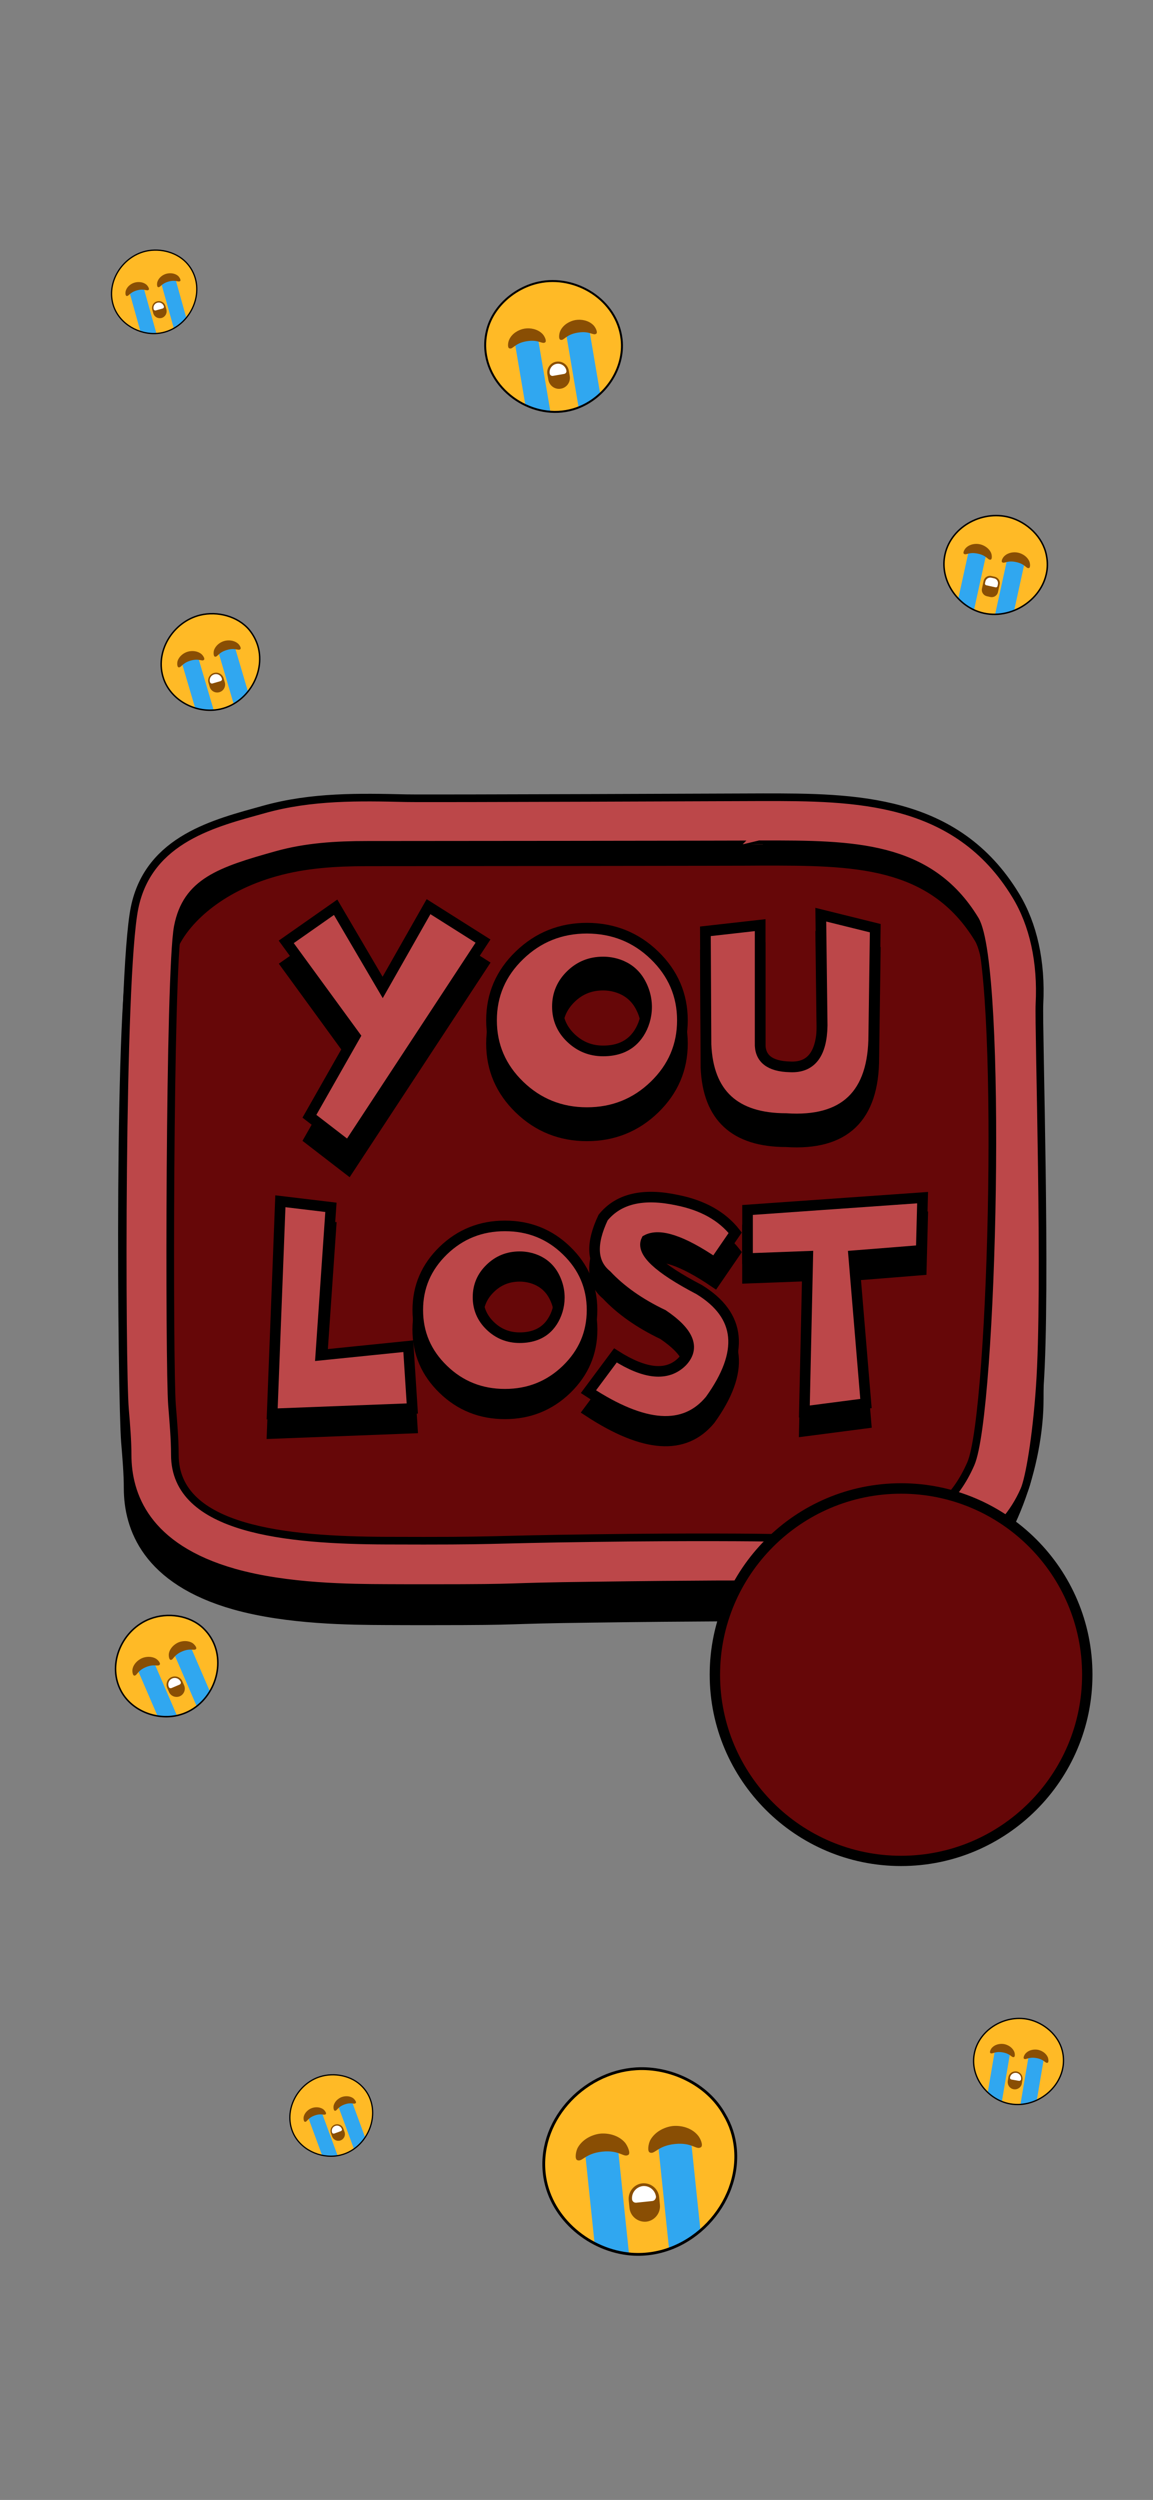 <?xml version="1.0" encoding="utf-8"?>
<!-- Generator: Adobe Illustrator 28.0.0, SVG Export Plug-In . SVG Version: 6.00 Build 0)  -->
<svg version="1.1" id="Layer_1" xmlns="http://www.w3.org/2000/svg" xmlns:xlink="http://www.w3.org/1999/xlink" x="0px" y="0px"
	 viewBox="0 0 1179 2556" style="enable-background:new 0 0 1179 2556;" xml:space="preserve">
<rect x="0" y="0" width="1179" height="2556" fill="#808080" stroke="none"/>
<style type="text/css">
	.st0{fill:#FFBA26;}
	.st1{fill:#894E04;}
	.st2{fill:#FFFFFF;}
	.st3{clip-path:url(#SVGID_00000084515904799742799510000004405406800678446772_);}
	.st4{fill:#30A7F0;}
	.st5{fill:none;stroke:#000000;stroke-width:1.333;stroke-miterlimit:10;}
	.st6{clip-path:url(#SVGID_00000116198721488687898950000003676905715645630130_);}
	.st7{fill:none;stroke:#000000;stroke-width:2.027;stroke-miterlimit:10;}
	.st8{clip-path:url(#SVGID_00000178890352439365459140000001639889091118144185_);}
	.st9{fill:none;stroke:#000000;stroke-width:1.483;stroke-miterlimit:10;}
	.st10{clip-path:url(#SVGID_00000181792408549145722800000002384496395006553015_);}
	.st11{fill:none;stroke:#000000;stroke-width:1.249;stroke-miterlimit:10;}
	.st12{clip-path:url(#SVGID_00000100373751323519921120000008508761349206257556_);}
	.st13{fill:none;stroke:#000000;stroke-width:1.532;stroke-miterlimit:10;}
	.st14{clip-path:url(#SVGID_00000133501068959256052000000013150691444266456222_);}
	.st15{fill:none;stroke:#000000;stroke-width:1.55;stroke-miterlimit:10;}
	.st16{clip-path:url(#SVGID_00000118380396609910873730000001492571043154238882_);}
	.st17{fill:none;stroke:#000000;stroke-width:2.862;stroke-miterlimit:10;}
	.st18{clip-path:url(#SVGID_00000111179968194771389820000003659712160874529727_);}
	.st19{fill:none;stroke:#000000;stroke-width:1.282;stroke-miterlimit:10;}
	.st20{stroke:#000000;stroke-width:7.798;stroke-miterlimit:10;}
	.st21{fill:#660708;}
	.st22{fill:#bc4749;stroke:#000000;stroke-width:7.798;stroke-miterlimit:10;}
	.st23{stroke:#000000;stroke-width:10.92;stroke-miterlimit:10;}
	.st24{fill:#bc4749;stroke:#000000;stroke-width:10.92;stroke-miterlimit:10;}
	.st25{fill:#660708;}
	.st26{fill:#bc4749;stroke:#000000;stroke-width:10.82;stroke-miterlimit:10;}
</style>
<g>
	<g>
		<path class="st0" d="M1086.9,2113.6c-4.5,26.4-34.5,45.3-61.2,35.5c-18.6-6.8-32.2-26.3-29.9-46.3c3-26.3,30.8-43.6,55.9-38.1
			c15.9,3.5,30.7,16.1,34.6,32.2C1087.7,2102.6,1087.8,2108.3,1086.9,2113.6z"/>
		<path class="st1" d="M1036.5,2136.1L1036.5,2136.1c-4-0.7-6.6-4.4-6-8.4l0.6-3.8c0.7-4,4.4-6.6,8.4-6l0,0c4,0.7,6.6,4.4,6,8.4
			l-0.6,3.8C1044.3,2134.1,1040.5,2136.8,1036.5,2136.1z"/>
		<path class="st2" d="M1041.9,2127.5l-7.6-1.3c-1-0.2-1.7-1.1-1.5-2.1l0,0c0.5-3.1,3.5-5.2,6.6-4.7l0,0c3.1,0.5,5.2,3.5,4.7,6.6
			l0,0C1043.9,2127,1042.9,2127.7,1041.9,2127.5z"/>
		<g>
			<g>
				<defs>
					<path id="SVGID_1_" d="M1086.9,2113.6c-4.5,26.4-34.5,45.3-61.2,35.5c-18.6-6.8-32.2-26.3-29.9-46.3
						c3-26.3,30.8-43.6,55.9-38.1c15.9,3.5,30.7,16.1,34.6,32.2C1087.7,2102.6,1087.8,2108.3,1086.9,2113.6z"/>
				</defs>
				<clipPath id="SVGID_00000145029346788394443530000010171077442123181227_">
					<use xlink:href="#SVGID_1_"  style="overflow:visible;"/>
				</clipPath>
				<g style="clip-path:url(#SVGID_00000145029346788394443530000010171077442123181227_);">
					
						<rect x="993.5" y="2115.3" transform="matrix(0.167 -0.986 0.986 0.167 -1243.132 2774.86)" class="st4" width="54.6" height="15.8"/>
					
						<rect x="1028" y="2121.2" transform="matrix(0.167 -0.986 0.986 0.167 -1220.219 2813.777)" class="st4" width="54.6" height="15.8"/>
					<g>
						<path class="st1" d="M1036.8,2103.2c-2.5,0.8-3.3-3.4-11.6-4.8c-8.2-1.4-10.5,2.2-12.5,0.7c-1.2-0.9,0.5-4.3,1.8-5.6
							c3.2-3.4,8.2-4.2,12.1-3.6c3.9,0.7,8.3,3.2,10.3,7.4C1037.8,2099,1038.2,2102.8,1036.8,2103.2z"/>
					</g>
					<g>
						<path class="st1" d="M1071.2,2109c-2.5,0.8-3.3-3.4-11.6-4.8c-8.3-1.4-10.5,2.2-12.5,0.7c-1.2-0.9,0.5-4.3,1.8-5.6
							c3.2-3.4,8.2-4.2,12.1-3.6c3.9,0.7,8.3,3.2,10.3,7.4C1072.1,2104.9,1072.6,2108.6,1071.2,2109z"/>
					</g>
				</g>
			</g>
		</g>
		<path class="st5" d="M1086.9,2113.6c-4.5,26.4-34.5,45.3-61.2,35.5c-18.6-6.8-32.2-26.3-29.9-46.3c3-26.3,30.8-43.6,55.9-38.1
			c15.9,3.5,30.7,16.1,34.6,32.2C1087.7,2102.6,1087.8,2108.3,1086.9,2113.6z"/>
	</g>
	<g>
		<path class="st0" d="M497,363.2c6.8,40.1,52.5,68.8,93.1,54c28.2-10.3,49-40,45.5-70.4c-4.6-40-46.8-66.3-85-57.9
			c-24.2,5.3-46.6,24.4-52.6,48.9C495.8,346.5,495.6,355.1,497,363.2z"/>
		<path class="st1" d="M573.5,397.4L573.5,397.4c6-1,10.1-6.7,9.1-12.8l-1-5.7c-1-6-6.7-10.1-12.8-9.1l0,0c-6,1-10.1,6.7-9.1,12.8
			l1,5.7C561.8,394.4,567.5,398.5,573.5,397.4z"/>
		<path class="st2" d="M565.4,384.3l11.5-2c1.5-0.3,2.6-1.7,2.3-3.2l0,0c-0.8-4.7-5.3-7.9-10-7.1l0,0c-4.7,0.8-7.9,5.3-7.1,10l0,0
			C562.4,383.5,563.8,384.6,565.4,384.3z"/>
		<g>
			<g>
				<defs>
					<path id="SVGID_00000163038375336739027770000007344474929104307381_" d="M497,363.2c6.8,40.1,52.5,68.8,93.1,54
						c28.2-10.3,49-40,45.5-70.4c-4.6-40-46.8-66.3-85-57.9c-24.2,5.3-46.6,24.4-52.6,48.9C495.8,346.5,495.6,355.1,497,363.2z"/>
				</defs>
				<clipPath id="SVGID_00000124844504304380359000000002725891243693364353_">
					<use xlink:href="#SVGID_00000163038375336739027770000007344474929104307381_"  style="overflow:visible;"/>
				</clipPath>
				<g style="clip-path:url(#SVGID_00000124844504304380359000000002725891243693364353_);">
					
						<rect x="585.3" y="336.4" transform="matrix(0.986 -0.167 0.167 0.986 -54.762 105.132)" class="st4" width="24.1" height="83.1"/>
					
						<rect x="532.8" y="345.3" transform="matrix(0.986 -0.167 0.167 0.986 -56.984 96.488)" class="st4" width="24.1" height="83.1"/>
					<g>
						<path class="st1" d="M573.1,347.4c3.8,1.2,5-5.2,17.6-7.3c12.5-2.1,15.9,3.4,19,1.1c1.8-1.4-0.8-6.5-2.7-8.5
							c-4.9-5.1-12.5-6.5-18.5-5.5c-5.9,1-12.7,4.8-15.6,11.2C571.7,341,570.9,346.7,573.1,347.4z"/>
					</g>
					<g>
						<path class="st1" d="M520.9,356.2c3.8,1.2,5-5.2,17.6-7.3c12.5-2.1,15.9,3.4,19,1.1c1.8-1.4-0.8-6.5-2.7-8.5
							c-4.9-5.1-12.5-6.5-18.5-5.5c-5.9,1-12.7,4.8-15.6,11.2C519.4,349.9,518.7,355.6,520.9,356.2z"/>
					</g>
				</g>
			</g>
		</g>
		<path class="st7" d="M497,363.2c6.8,40.1,52.5,68.8,93.1,54c28.2-10.3,49-40,45.5-70.4c-4.6-40-46.8-66.3-85-57.9
			c-24.2,5.3-46.6,24.4-52.6,48.9C495.8,346.5,495.6,355.1,497,363.2z"/>
	</g>
	<g>
		<path class="st0" d="M263.7,660.5c8.4,28.6-12.4,62.1-43.8,65.4c-21.9,2.3-45-10.5-52.5-31.6c-9.8-27.8,9.4-58.6,37.3-65.4
			c17.6-4.3,38.5,1.1,50.3,15.2C259.1,649.2,262,654.8,263.7,660.5z"/>
		<path class="st1" d="M224.4,707.7L224.4,707.7c-4.3,1.3-8.8-1.2-10-5.5l-1.2-4.1c-1.3-4.3,1.2-8.8,5.5-10l0,0
			c4.3-1.3,8.8,1.2,10,5.5l1.2,4.1C231.1,701.9,228.7,706.4,224.4,707.7z"/>
		<path class="st2" d="M225.5,696.4l-8.2,2.4c-1.1,0.3-2.2-0.3-2.6-1.4l0,0c-1-3.4,0.9-6.9,4.3-7.9l0,0c3.4-1,6.9,0.9,7.9,4.3l0,0
			C227.3,694.9,226.6,696.1,225.5,696.4z"/>
		<g>
			<g>
				<defs>
					<path id="SVGID_00000176029088076111386570000011064844061559151549_" d="M263.7,660.5c8.4,28.6-12.4,62.1-43.8,65.4
						c-21.9,2.3-45-10.5-52.5-31.6c-9.8-27.8,9.4-58.6,37.3-65.4c17.6-4.3,38.5,1.1,50.3,15.2C259.1,649.2,262,654.8,263.7,660.5z"
						/>
				</defs>
				<clipPath id="SVGID_00000128472149932170481870000015433478892322203305_">
					<use xlink:href="#SVGID_00000176029088076111386570000011064844061559151549_"  style="overflow:visible;"/>
				</clipPath>
				<g style="clip-path:url(#SVGID_00000128472149932170481870000015433478892322203305_);">
					
						<rect x="193.7" y="672.1" transform="matrix(0.959 -0.283 0.283 0.959 -190.604 86.079)" class="st4" width="17.6" height="60.8"/>
					
						<rect x="231.1" y="661.2" transform="matrix(0.959 -0.283 0.283 0.959 -185.967 96.192)" class="st4" width="17.6" height="60.8"/>
					<g>
						<path class="st1" d="M208.6,674.6c-2.1,2-5-1.8-13.9,0.9s-9.3,7.3-12.1,6.8c-1.6-0.3-1.6-4.5-1-6.5c1.6-4.9,6.2-8.3,10.4-9.5
							c4.2-1.2,9.9-0.9,13.9,2.4C207.5,670,209.8,673.5,208.6,674.6z"/>
					</g>
					<g>
						<path class="st1" d="M245.8,663.7c-2.1,2-5-1.8-13.9,0.9c-8.9,2.6-9.3,7.3-12.1,6.8c-1.6-0.3-1.6-4.5-1-6.5
							c1.6-4.9,6.2-8.3,10.4-9.5c4.2-1.2,9.9-0.9,13.9,2.4C244.7,659,247,662.5,245.8,663.7z"/>
					</g>
				</g>
			</g>
		</g>
		<path class="st9" d="M263.7,660.5c8.4,28.6-12.4,62.1-43.8,65.4c-21.9,2.3-45-10.5-52.5-31.6c-9.8-27.8,9.4-58.6,37.3-65.4
			c17.6-4.3,38.5,1.1,50.3,15.2C259.1,649.2,262,654.8,263.7,660.5z"/>
	</g>
	<g>
		<path class="st0" d="M378.7,2146.6c8.6,23.5-7,52.9-33.3,57.4c-18.3,3.1-38.4-6.4-45.9-23.7c-9.8-22.8,4.7-49.8,27.7-57
			c14.5-4.6,32.4-1.2,43.1,10C374.3,2137.4,377,2141.9,378.7,2146.6z"/>
		<path class="st1" d="M348.3,2188.4L348.3,2188.4c-3.5,1.3-7.4-0.5-8.7-4l-1.2-3.4c-1.3-3.5,0.5-7.4,4-8.7l0,0
			c3.5-1.3,7.4,0.5,8.7,4l1.2,3.4C353.6,2183.2,351.8,2187.1,348.3,2188.4z"/>
		<path class="st2" d="M348.6,2178.9l-6.8,2.5c-0.9,0.3-1.9-0.1-2.2-1l0,0c-1-2.8,0.4-5.8,3.2-6.8l0,0c2.8-1,5.8,0.4,6.8,3.2l0,0
			C350,2177.5,349.5,2178.5,348.6,2178.9z"/>
		<g>
			<g>
				<defs>
					<path id="SVGID_00000068670865761736716630000000760780907731714695_" d="M378.7,2146.6c8.6,23.5-7,52.9-33.3,57.4
						c-18.3,3.1-38.4-6.4-45.9-23.7c-9.8-22.8,4.7-49.8,27.7-57c14.5-4.6,32.4-1.2,43.1,10C374.3,2137.4,377,2141.9,378.7,2146.6z"
						/>
				</defs>
				<clipPath id="SVGID_00000137115435479008772240000013489785729917915058_">
					<use xlink:href="#SVGID_00000068670865761736716630000000760780907731714695_"  style="overflow:visible;"/>
				</clipPath>
				<g style="clip-path:url(#SVGID_00000137115435479008772240000013489785729917915058_);">
					
						<rect x="322.2" y="2159.6" transform="matrix(0.939 -0.345 0.345 0.939 -732.786 247.394)" class="st4" width="14.8" height="51.2"/>
					
						<rect x="353" y="2148.3" transform="matrix(0.939 -0.345 0.345 0.939 -727.004 257.316)" class="st4" width="14.8" height="51.2"/>
					<g>
						<path class="st1" d="M333.2,2161.5c-1.7,1.8-4.3-1.2-11.6,1.5c-7.3,2.7-7.5,6.7-9.8,6.4c-1.4-0.2-1.6-3.7-1.2-5.4
							c1.1-4.2,4.7-7.3,8.2-8.6s8.3-1.3,11.8,1.2C332,2157.7,334.1,2160.5,333.2,2161.5z"/>
					</g>
					<g>
						<path class="st1" d="M363.8,2150.2c-1.7,1.8-4.3-1.2-11.6,1.5c-7.3,2.7-7.5,6.7-9.8,6.4c-1.4-0.2-1.6-3.7-1.2-5.4
							c1.1-4.2,4.7-7.3,8.2-8.6c3.5-1.3,8.3-1.3,11.8,1.2C362.6,2146.4,364.8,2149.2,363.8,2150.2z"/>
					</g>
				</g>
			</g>
		</g>
		<path class="st11" d="M378.7,2146.6c8.6,23.5-7,52.9-33.3,57.4c-18.3,3.1-38.4-6.4-45.9-23.7c-9.8-22.8,4.7-49.8,27.7-57
			c14.5-4.6,32.4-1.2,43.1,10C374.3,2137.4,377,2141.9,378.7,2146.6z"/>
	</g>
	<g>
		<path class="st0" d="M1069.9,586.9c-6.6,30-42.2,50-72.3,37.4c-21-8.8-35.5-32-31.8-54.8c4.9-30.1,37.7-48.3,66.3-40.6
			c18.1,4.9,34.3,20.1,37.9,38.8C1071.4,574.4,1071.3,580.9,1069.9,586.9z"/>
		<path class="st1" d="M1012.7,610.4l-3.6-0.8c-3.5-0.8-5.8-4.3-5-7.8l1.7-7.9c0.8-3.5,4.3-5.8,7.8-5l3.6,0.8c3.5,0.8,5.8,4.3,5,7.8
			l-1.7,7.9C1019.7,608.9,1016.2,611.2,1012.7,610.4z"/>
		<path class="st2" d="M1018,600.5l-9.5-2.1c-0.9-0.2-1.5-1.1-1.3-2l0.4-1.8c0.6-2.8,3.3-4.5,6.1-3.9l2.8,0.6
			c2.8,0.6,4.5,3.3,3.9,6.1l-0.4,1.8C1019.8,600.1,1018.9,600.7,1018,600.5z"/>
		<g>
			<g>
				<defs>
					<path id="SVGID_00000039825902871950462480000016398406197896626085_" d="M1069.9,586.9c-6.6,30-42.2,50-72.3,37.4
						c-21-8.8-35.5-32-31.8-54.8c4.9-30.1,37.7-48.3,66.3-40.6c18.1,4.9,34.3,20.1,37.9,38.8
						C1071.4,574.4,1071.3,580.9,1069.9,586.9z"/>
				</defs>
				<clipPath id="SVGID_00000098940816321848606800000015488056486696246156_">
					<use xlink:href="#SVGID_00000039825902871950462480000016398406197896626085_"  style="overflow:visible;"/>
				</clipPath>
				<g style="clip-path:url(#SVGID_00000098940816321848606800000015488056486696246156_);">
					
						<rect x="962.1" y="585.3" transform="matrix(0.214 -0.977 0.977 0.214 199.849 1437.327)" class="st4" width="62.8" height="18.2"/>
					
						<rect x="1001.5" y="593.9" transform="matrix(0.214 -0.977 0.977 0.214 222.323 1482.474)" class="st4" width="62.8" height="18.2"/>
					<g>
						<path class="st1" d="M1013,572.2c-2.9,0.7-3.6-4.1-13-6.1c-9.4-2.1-12.1,2-14.4,0.1c-1.3-1.1,0.8-4.9,2.4-6.3
							c3.9-3.7,9.7-4.4,14.1-3.4c4.4,1,9.4,4.1,11.4,9C1014.3,567.5,1014.7,571.8,1013,572.2z"/>
					</g>
					<g>
						<path class="st1" d="M1052.1,580.8c-2.9,0.7-3.6-4.1-13-6.1c-9.4-2.1-12.1,2-14.4,0.1c-1.3-1.1,0.8-4.9,2.4-6.3
							c3.9-3.7,9.7-4.4,14.1-3.4c4.4,1,9.4,4.1,11.4,9C1053.4,576.1,1053.8,580.4,1052.1,580.8z"/>
					</g>
				</g>
			</g>
		</g>
		<path class="st13" d="M1069.9,586.9c-6.6,30-42.2,50-72.3,37.4c-21-8.8-35.5-32-31.8-54.8c4.9-30.1,37.7-48.3,66.3-40.6
			c18.1,4.9,34.3,20.1,37.9,38.8C1071.4,574.4,1071.3,580.9,1069.9,586.9z"/>
	</g>
	<g>
		<path class="st0" d="M218.8,1680.5c12.3,28.6-5.1,66-37.3,73.4c-22.4,5.1-48.1-5.3-58.4-26.3c-13.7-27.6,2.5-62,30.5-72.5
			c17.7-6.7,40.1-3.7,54.1,9.5C212.6,1669.3,216.3,1674.7,218.8,1680.5z"/>
		<path class="st1" d="M183.9,1734.3L183.9,1734.3c-4.3,1.8-9.3-0.1-11.1-4.4l-1.8-4.1c-1.8-4.3,0.1-9.3,4.4-11.1l0,0
			c4.3-1.8,9.3,0.1,11.1,4.4l1.8,4.1C190.1,1727.4,188.2,1732.4,183.9,1734.3z"/>
		<path class="st2" d="M183.6,1722.4l-8.2,3.5c-1.1,0.5-2.4,0-2.8-1.1l0,0c-1.4-3.4,0.1-7.2,3.5-8.7l0,0c3.4-1.4,7.2,0.1,8.7,3.5
			l0,0C185.2,1720.7,184.7,1722,183.6,1722.4z"/>
		<g>
			<g>
				<defs>
					<path id="SVGID_00000022525749221958034490000012725175684987147411_" d="M218.8,1680.5c12.3,28.6-5.1,66-37.3,73.4
						c-22.4,5.1-48.1-5.3-58.4-26.3c-13.7-27.6,2.5-62,30.5-72.5c17.7-6.7,40.1-3.7,54.1,9.5
						C212.6,1669.3,216.3,1674.7,218.8,1680.5z"/>
				</defs>
				<clipPath id="SVGID_00000014618243427961613110000007367574173820342463_">
					<use xlink:href="#SVGID_00000022525749221958034490000012725175684987147411_"  style="overflow:visible;"/>
				</clipPath>
				<g style="clip-path:url(#SVGID_00000014618243427961613110000007367574173820342463_);">
					
						<rect x="151.1" y="1699.8" transform="matrix(0.918 -0.396 0.396 0.918 -671.955 204.692)" class="st4" width="18.4" height="63.5"/>
					
						<rect x="188.5" y="1683.7" transform="matrix(0.918 -0.396 0.396 0.918 -662.532 218.174)" class="st4" width="18.4" height="63.5"/>
					<g>
						<path class="st1" d="M163.3,1702c-1.9,2.3-5.4-1.2-14.3,2.6c-8.9,3.8-8.8,8.8-11.7,8.6c-1.7-0.1-2.2-4.5-1.8-6.6
							c1-5.3,5.4-9.3,9.6-11.2c4.2-1.8,10.1-2.2,14.7,0.7C161.6,1697.3,164.5,1700.6,163.3,1702z"/>
					</g>
					<g>
						<path class="st1" d="M200.5,1685.9c-1.9,2.3-5.4-1.2-14.3,2.6c-8.9,3.8-8.8,8.8-11.7,8.6c-1.7-0.1-2.2-4.5-1.8-6.6
							c1-5.3,5.4-9.3,9.6-11.2c4.2-1.8,10.1-2.2,14.7,0.7C198.8,1681.3,201.6,1684.6,200.5,1685.9z"/>
					</g>
				</g>
			</g>
		</g>
		<path class="st15" d="M218.8,1680.5c12.3,28.6-5.1,66-37.3,73.4c-22.4,5.1-48.1-5.3-58.4-26.3c-13.7-27.6,2.5-62,30.5-72.5
			c17.7-6.7,40.1-3.7,54.1,9.5C212.6,1669.3,216.3,1674.7,218.8,1680.5z"/>
	</g>
	<g>
		<path class="st0" d="M751.9,2195.8c6,57.1-45.3,113.4-106.2,108.9c-42.4-3.3-81.7-35.8-88.6-78.4c-8.9-56.1,38.5-107.8,93.5-111.1
			c35-2.1,72.6,15.5,90,46.6C747.2,2172.8,750.7,2184.4,751.9,2195.8z"/>
		<path class="st1" d="M660.9,2271.5L660.9,2271.5c-8.5,0.8-16.3-5.4-17.2-13.9l-0.8-8.1c-0.8-8.5,5.4-16.3,13.9-17.2l0,0
			c8.5-0.8,16.3,5.4,17.2,13.9l0.8,8.1C675.6,2262.8,669.4,2270.5,660.9,2271.5z"/>
		<path class="st2" d="M666.9,2250.4l-16.3,1.7c-2.3,0.2-4.1-1.4-4.3-3.5l0,0c-0.6-6.6,4.1-12.6,11-13.5l0,0
			c6.6-0.6,12.6,4.1,13.5,11l0,0C670.6,2248.3,669.2,2250.2,666.9,2250.4z"/>
		<g>
			<g>
				<defs>
					<path id="SVGID_00000162342378422174972350000003891151217442216084_" d="M751.9,2195.8c6,57.1-45.3,113.4-106.2,108.9
						c-42.4-3.3-81.7-35.8-88.6-78.4c-8.9-56.1,38.5-107.8,93.5-111.1c35-2.1,72.6,15.5,90,46.6
						C747.2,2172.8,750.7,2184.4,751.9,2195.8z"/>
				</defs>
				<clipPath id="SVGID_00000177470991898020284550000015967843811910759096_">
					<use xlink:href="#SVGID_00000162342378422174972350000003891151217442216084_"  style="overflow:visible;"/>
				</clipPath>
				<g style="clip-path:url(#SVGID_00000177470991898020284550000015967843811910759096_);">
					
						<rect x="604" y="2195.4" transform="matrix(0.995 -0.104 0.104 0.995 -231.267 76.886)" class="st4" width="33.9" height="117.3"/>
					
						<rect x="678.7" y="2187.5" transform="matrix(0.995 -0.104 0.104 0.995 -230.043 84.62)" class="st4" width="33.9" height="117.3"/>
					<g>
						<path class="st1" d="M642.5,2203.2c-4.8,3.1-8.9-5.2-26.7-3.3c-17.8,1.9-20.3,10.8-25.5,8.7c-2.9-1.2-1.4-9.1,0.4-12.6
							c4.8-8.7,14.5-13.5,23-14.5c8.5-0.8,19,1.7,25.5,9.3C641.8,2194.1,645.1,2201.6,642.5,2203.2z"/>
					</g>
					<g>
						<path class="st1" d="M716.7,2195.4c-4.8,3.1-8.9-5.2-26.7-3.3c-17.8,1.9-20.3,10.8-25.5,8.7c-2.9-1.2-1.4-9.1,0.4-12.6
							c4.8-8.7,14.5-13.5,23-14.5c8.5-0.8,19,1.7,25.5,9.3C716.3,2186.2,719.4,2193.7,716.7,2195.4z"/>
					</g>
				</g>
			</g>
		</g>
		<path class="st17" d="M751.9,2195.8c6,57.1-45.3,113.4-106.2,108.9c-42.4-3.3-81.7-35.8-88.6-78.4
			c-8.9-56.1,38.5-107.8,93.5-111.1c35-2.1,72.6,15.5,90,46.6C747.2,2172.8,750.7,2184.4,751.9,2195.8z"/>
	</g>
	<g>
		<path class="st0" d="M199.8,284.9c6.9,24.8-11.5,53.5-38.7,56c-18.9,1.7-38.8-9.7-45-28c-8.1-24.1,8.9-50.5,33-56.1
			c15.3-3.5,33.3,1.4,43.3,13.8C196,275,198.4,279.9,199.8,284.9z"/>
		<path class="st1" d="M165.3,325.1L165.3,325.1c-3.7,1-7.6-1.1-8.6-4.9l-1-3.5c-1-3.7,1.1-7.6,4.9-8.6l0,0c3.7-1,7.6,1.1,8.6,4.9
			l1,3.5C171.1,320.2,169,324,165.3,325.1z"/>
		<path class="st2" d="M166.4,315.4l-7.1,2c-0.9,0.3-1.9-0.3-2.2-1.2l0,0c-0.8-2.9,0.9-5.9,3.8-6.7l0,0c2.9-0.8,5.9,0.9,6.7,3.8l0,0
			C167.9,314.1,167.3,315.1,166.4,315.4z"/>
		<g>
			<g>
				<defs>
					<path id="SVGID_00000064314664210287724920000011996956646499149487_" d="M199.8,284.9c6.9,24.8-11.5,53.5-38.7,56
						c-18.9,1.7-38.8-9.7-45-28c-8.1-24.1,8.9-50.5,33-56.1c15.3-3.5,33.3,1.4,43.3,13.8C196,275,198.4,279.9,199.8,284.9z"/>
				</defs>
				<clipPath id="SVGID_00000080886464450645670640000006168478875025067400_">
					<use xlink:href="#SVGID_00000064314664210287724920000011996956646499149487_"  style="overflow:visible;"/>
				</clipPath>
				<g style="clip-path:url(#SVGID_00000080886464450645670640000006168478875025067400_);">
					
						<rect x="138.7" y="294" transform="matrix(0.963 -0.269 0.269 0.963 -80.76 51.16)" class="st4" width="15.2" height="52.5"/>
					
						<rect x="171.2" y="285" transform="matrix(0.963 -0.269 0.269 0.963 -77.134 59.573)" class="st4" width="15.2" height="52.5"/>
					<g>
						<path class="st1" d="M152,296.3c-1.8,1.7-4.3-1.6-12,0.6c-7.7,2.2-8.2,6.2-10.6,5.7c-1.4-0.3-1.3-3.9-0.7-5.6
							c1.4-4.2,5.4-7.1,9.1-8.1s8.6-0.7,12,2.2C151.1,292.3,153.1,295.4,152,296.3z"/>
					</g>
					<g>
						<path class="st1" d="M184.3,287.3c-1.8,1.7-4.3-1.6-12,0.6c-7.7,2.2-8.2,6.2-10.6,5.7c-1.4-0.3-1.3-3.9-0.7-5.6
							c1.4-4.2,5.4-7.1,9.1-8.1s8.6-0.7,12,2.2C183.4,283.3,185.3,286.4,184.3,287.3z"/>
					</g>
				</g>
			</g>
		</g>
		<path class="st19" d="M199.8,284.9c6.9,24.8-11.5,53.5-38.7,56c-18.9,1.7-38.8-9.7-45-28c-8.1-24.1,8.9-50.5,33-56.1
			c15.3-3.5,33.3,1.4,43.3,13.8C196,275,198.4,279.9,199.8,284.9z"/>
	</g>
	<g>
		<g>
			<g>
				<g>
					<path class="st20" d="M439.5,1657.7c-15.1,0-30.1,0-45.1-0.1c-35-0.2-100.1-0.4-154.8-15.8c-90.2-25.5-109.1-79.5-109.1-120.3
						c0-14.2-1.3-30-2.7-46.8c-3.6-42.8-7.6-473.1,9.8-512.5c23.4-53.5,83.7-87,132.3-100.6c48.9-13.7,98-12.6,145.5-11.5
						c22.8,0.5,37.2-2.5,93.5-2.3c22.7,0.1,46.3,0.2,69.4,0.1c117-0.6,66.2,1.2,181.3,1.2h20.7c92.6,0,197.5,0.1,258.3,100.4
						c18.1,29.7,26.5,449.9,24.3,492.8c-1.8,35.7-10.9,74.1-25.7,107.9c-21.7,49.8-58,81-110.7,95.4l0,0
						c-43.4,11.9-91,9.7-137.1,8.4c-14.2-0.4-79.7-0.3-181.4,1.1C505.6,1656.3,544.5,1657.7,439.5,1657.7z M375.2,897.8
						c-31.8,0-62.5,1.9-92.4,10.3c-57.9,16.2-90.5,49.7-101,73.5c-12.3,28.2-9,450.3-5.9,489.1c1.4,17.8,2.9,34.6,2.9,50.7
						c0,77.1,115.3,87.4,215.7,87.8c119.3,0.5,95.9-1.1,212.7-2.6c101.9-1.4,37.5-1.9,141.5-1.9c13.8,0,28.2,1.3,42,1.6
						c42.5,1.2,86.6,2.4,123-7.6c38.2-10.4,63.3-32.1,79-68.1c23-52.6,33.3-508.7,4.4-556.3c-46.8-77.1-125.7-77.1-217-77.1h-20.7
						c-115,0-64.2-1.8-181-1.2c-23.3,0.1-46.9,0-69.8-0.1c-55.8-0.2-71.8,2.9-94.5,2.3C400.9,898.1,388,897.8,375.2,897.8z"/>
				</g>
				<g>
					<path d="M375.2,863.8c-31.8,0-62.5,1.9-92.4,10.3c-57.9,16.2-90.5,49.7-101,73.5c-12.3,28.2-9,450.3-5.9,489.1
						c1.4,17.8,2.9,34.6,2.9,50.7c0,77.1,115.3,87.4,215.7,87.8c119.3,0.5,95.9-1.1,212.7-2.6c101.9-1.4,37.5-1.9,141.5-1.9
						c13.8,0,28.2,1.3,42,1.6c42.5,1.2,86.6,2.4,123-7.6c38.2-10.4,63.3-32.1,79-68.1c23-52.6,33.3-508.7,4.4-556.3
						c-46.8-77.1-125.7-77.1-217-77.1h-20.7c-115,0-64.2-1.8-181-1.2c-23.3,0.1-46.9,0-69.8-0.1c-55.8-0.2-71.8,2.9-94.5,2.3
						C400.9,864.1,388,863.8,375.2,863.8z"/>
				</g>
				<g>
					<path class="st21" d="M375.2,885.6c-31.8,0-62.5,1.9-92.4,10.3c-57.9,16.2-90.5,49.7-101,73.5c-12.3,28.2-9,450.3-5.9,489.1
						c1.4,17.8,2.9,34.6,2.9,50.7c0,77.1,115.3,87.4,215.7,87.8c119.3,0.5,250.2-4.5,354.1-4.5c13.8,0,28.2,1.3,42,1.6
						c42.5,1.2,86.6,2.4,123-7.6c38.2-10.4,63.3-32.1,79-68.1c23-52.6,33.3-508.7,4.4-556.3c-46.8-77.1-125.7-77.1-217-77.1
						C780.1,885.3,388,885.6,375.2,885.6z"/>
				</g>
				<g>
					<path class="st22" d="M439.5,1623.7c-15.1,0-30.1,0-45.1-0.1c-35-0.2-100.1-0.4-154.8-15.8c-90.2-25.5-109.1-79.5-109.1-120.3
						c0-14.2-1.3-30-2.7-46.8c-3.6-42.8-4.7-441.5,9.8-512.5s83.7-87,132.3-100.6c48.9-13.7,98-12.6,145.5-11.5
						c22.8,0.5,364.9-1,364.9-1c92.6,0,197.5,0.1,258.3,100.4c18.1,29.7,26.5,68.1,24.3,110.9c-1.2,23.6,7.5,290,0.3,391.8
						c-3.6,52.2-10.8,93.5-15.8,105c-21.7,49.8-68.3,74-121,88.4l0,0c-43.4,11.9-91,9.7-137.1,8.4c-14.2-0.4-79.7-0.3-181.4,1.1
						C505.6,1622.3,544.5,1623.7,439.5,1623.7z M375.2,863.8c-31.8,0-62.5,1.9-92.4,10.3c-57.9,16.2-92.2,27.6-101,73.5
						s-9,450.3-5.9,489.1c1.4,17.8,2.9,34.6,2.9,50.7c0,77.1,115.3,87.4,215.7,87.8c119.3,0.5,95.9-1.1,212.7-2.6
						c101.9-1.4,169.6-0.6,183.5-0.3c42.5,1.2,86.6,2.4,123-7.6c38.2-10.4,63.3-32.1,79-68.1c23-52.6,33.3-508.7,4.4-556.3
						c-46.8-77.1-125.7-77.1-217-77.1C780.1,863.5,388,863.8,375.2,863.8z"/>
				</g>
				<g>
					<g>
						<path class="st23" d="M356.2,1195.7l-39.8-30.7l46.6-82l-70.2-96.4l50.5-35.4l48.1,82l46.9-82.6l55.7,35.2L356.2,1195.7z"/>
						<path class="st23" d="M669.2,1000.4c19,18.4,28.6,40.6,28.6,66.5c0,26-9.5,48.2-28.6,66.7c-19,18.4-42.1,27.7-69,27.7
							s-50-9.3-69-27.7c-19-18.4-28.6-40.6-28.6-66.7c0-25.9,9.5-48.1,28.6-66.5c19-18.4,42.1-27.7,69-27.7
							C627.1,972.8,650.2,981.9,669.2,1000.4z M616.7,1007.2c-13,0-23.9,4.4-33,13.3s-13.7,19.6-13.7,32.2s4.5,23.3,13.7,32.1
							s20.1,13.3,33,13.3c13,0,24.6-3.7,33-13.3c10.3-11.6,17-34.1,5.2-55.9C643.3,1007.2,620.1,1007.2,616.7,1007.2z"/>
						<path class="st23" d="M721.3,975.8l56-6.3v120.3c-0.6,15.9,9.6,24.1,30.5,24.6c21.5,1.1,32.4-13.1,32.9-42.2l-1.4-113.4
							l55.7,13.8l-1.5,108.9c0,61.2-29.8,89.8-89.6,85.8c-52.5,0-79.9-25.3-82-75.8L721.3,975.8z"/>
					</g>
					<g>
						<path class="st24" d="M356.2,1172l-39.8-30.7l46.6-82L292.7,963l50.5-35.4l48.1,82l46.9-82.6l55.7,35.2L356.2,1172z"/>
						<path class="st24" d="M669.2,976.7c19,18.4,28.6,40.6,28.6,66.5c0,26-9.5,48.2-28.6,66.7c-19,18.4-42.1,27.7-69,27.7
							s-50-9.3-69-27.7c-19-18.4-28.6-40.6-28.6-66.7c0-25.9,9.5-48.1,28.6-66.5c19-18.4,42.1-27.7,69-27.7
							C627.1,949.1,650.2,958.3,669.2,976.7z M616.7,983.6c-13,0-23.9,4.4-33,13.3s-13.7,19.6-13.7,32.2c0,12.6,4.5,23.3,13.7,32.1
							s20.1,13.3,33,13.3c13,0,24.6-3.7,33-13.3c10.3-11.6,17-34.1,5.2-55.9C643.3,983.6,620.1,983.6,616.7,983.6z"/>
						<path class="st24" d="M721.3,952.2l56-6.3v120.3c-0.6,15.9,9.6,24.1,30.5,24.6c21.5,1.1,32.4-13.1,32.9-42.2l-1.4-113.4
							L895,949l-1.5,108.9c0,61.2-29.8,89.8-89.6,85.8c-52.5,0-79.9-25.3-82-75.8L721.3,952.2z"/>
					</g>
				</g>
			</g>
		</g>
		<g>
			<g>
				<circle class="st25" cx="921.4" cy="1712.3" r="190.4"/>
				<path d="M921.4,1907.9c-107.8,0-195.7-87.8-195.7-195.7s87.8-195.7,195.7-195.7s195.7,87.8,195.7,195.7
					S1029.3,1907.9,921.4,1907.9z M921.4,1527.2c-102.1,0-185.1,83-185.1,185.1s83,185.1,185.1,185.1s185.1-83,185.1-185.1
					S1023.5,1527.2,921.4,1527.2z"/>
			</g>
		</g>
		<g>
			<path class="st23" d="M579.3,1298.6c17.4,16.8,26.1,37.1,26.1,60.8c0,23.8-8.7,44-26.1,60.9c-17.4,16.8-38.4,25.2-63,25.2
				c-24.6,0-45.7-8.4-63-25.2c-17.4-16.8-26.1-37.1-26.1-60.9c0-23.7,8.7-43.9,26.1-60.8c17.4-16.8,38.4-25.2,63-25.2
				C540.9,1273.4,561.9,1281.7,579.3,1298.6z M531.4,1304.9c-11.8,0-21.8,4-30.1,12.1c-8.4,8.1-12.5,17.9-12.5,29.3
				c0,11.4,4.1,21.2,12.5,29.3c8.4,8.1,18.4,12.1,30.1,12.1c11.8,0,22.5-3.4,30.1-12.1c9.4-10.7,15.5-31.1,4.8-51
				C555.6,1304.9,534.5,1304.9,531.4,1304.9z"/>
			<path class="st23" d="M286.7,1248.2l51.7,6.2L328,1405.5l89.5-9.1l4.1,63.7l-143.3,5.5L286.7,1248.2z"/>
			<path class="st23" d="M601.7,1442.9l27.6-37.1c30.4,19.4,53.1,21.5,68.2,6.4c13.4-14.2,6.8-30.1-19.5-47.9
				c-24.1-11.5-43.3-25.1-57.8-40.6c-15.1-12.4-16.2-31.9-3.5-58.8c15.7-19.4,41-25.3,75.9-17.8c25.9,5.2,45.7,16.2,59.2,33.3
				l-21,30.6c-33.2-22.6-56.5-30.3-69.7-23.1c-5.9,12,12.1,28.8,53.8,50.6c42.9,26.3,46.6,63.8,11.3,112.9
				C700.1,1483.1,658.7,1480.3,601.7,1442.9z"/>
			<path class="st23" d="M764.4,1306.8v-49.7l179-12.6l-1.4,53.9l-69.1,5.5l12.6,151.1l-63,8.2l3.5-158.7L764.4,1306.8z"/>
		</g>
		<g>
			<path class="st26" d="M579.3,1278.6c17.4,16.8,26.1,37.1,26.1,60.8c0,23.8-8.7,44-26.1,60.9c-17.4,16.8-38.4,25.2-63,25.2
				c-24.6,0-45.7-8.4-63-25.2c-17.4-16.8-26.1-37.1-26.1-60.9c0-23.7,8.7-43.9,26.1-60.8c17.4-16.8,38.4-25.2,63-25.2
				C540.9,1253.4,561.9,1261.7,579.3,1278.6z M531.4,1284.9c-11.8,0-21.8,4-30.1,12.1c-8.4,8.1-12.5,17.9-12.5,29.3
				c0,11.4,4.1,21.2,12.5,29.3c8.4,8.1,18.4,12.1,30.1,12.1c11.8,0,22.5-3.4,30.1-12.1c9.4-10.7,15.5-31.1,4.8-51
				C555.6,1284.9,534.5,1284.9,531.4,1284.9z"/>
			<path class="st26" d="M286.7,1228.2l51.7,6.2L328,1385.5l89.5-9.1l4.1,63.7l-143.3,5.5L286.7,1228.2z"/>
			<path class="st26" d="M601.7,1422.9l27.6-37.1c30.4,19.4,53.1,21.5,68.2,6.4c13.4-14.2,6.8-30.1-19.5-47.9
				c-24.1-11.5-43.3-25.1-57.8-40.6c-15.1-12.4-16.2-31.9-3.5-58.8c15.7-19.4,41-25.3,75.9-17.8c25.9,5.2,45.7,16.2,59.2,33.3
				l-21,30.6c-33.2-22.6-56.5-30.3-69.7-23.1c-5.9,12,12.1,28.8,53.8,50.6c42.9,26.3,46.6,63.8,11.3,112.9
				C700.1,1463.1,658.7,1460.3,601.7,1422.9z"/>
			<path class="st26" d="M764.4,1286.8v-49.7l179-12.6l-1.4,53.9l-69.1,5.5l12.6,151.1l-63,8.2l3.5-158.7L764.4,1286.8z"/>
		</g>
	</g>
</g>
</svg>
